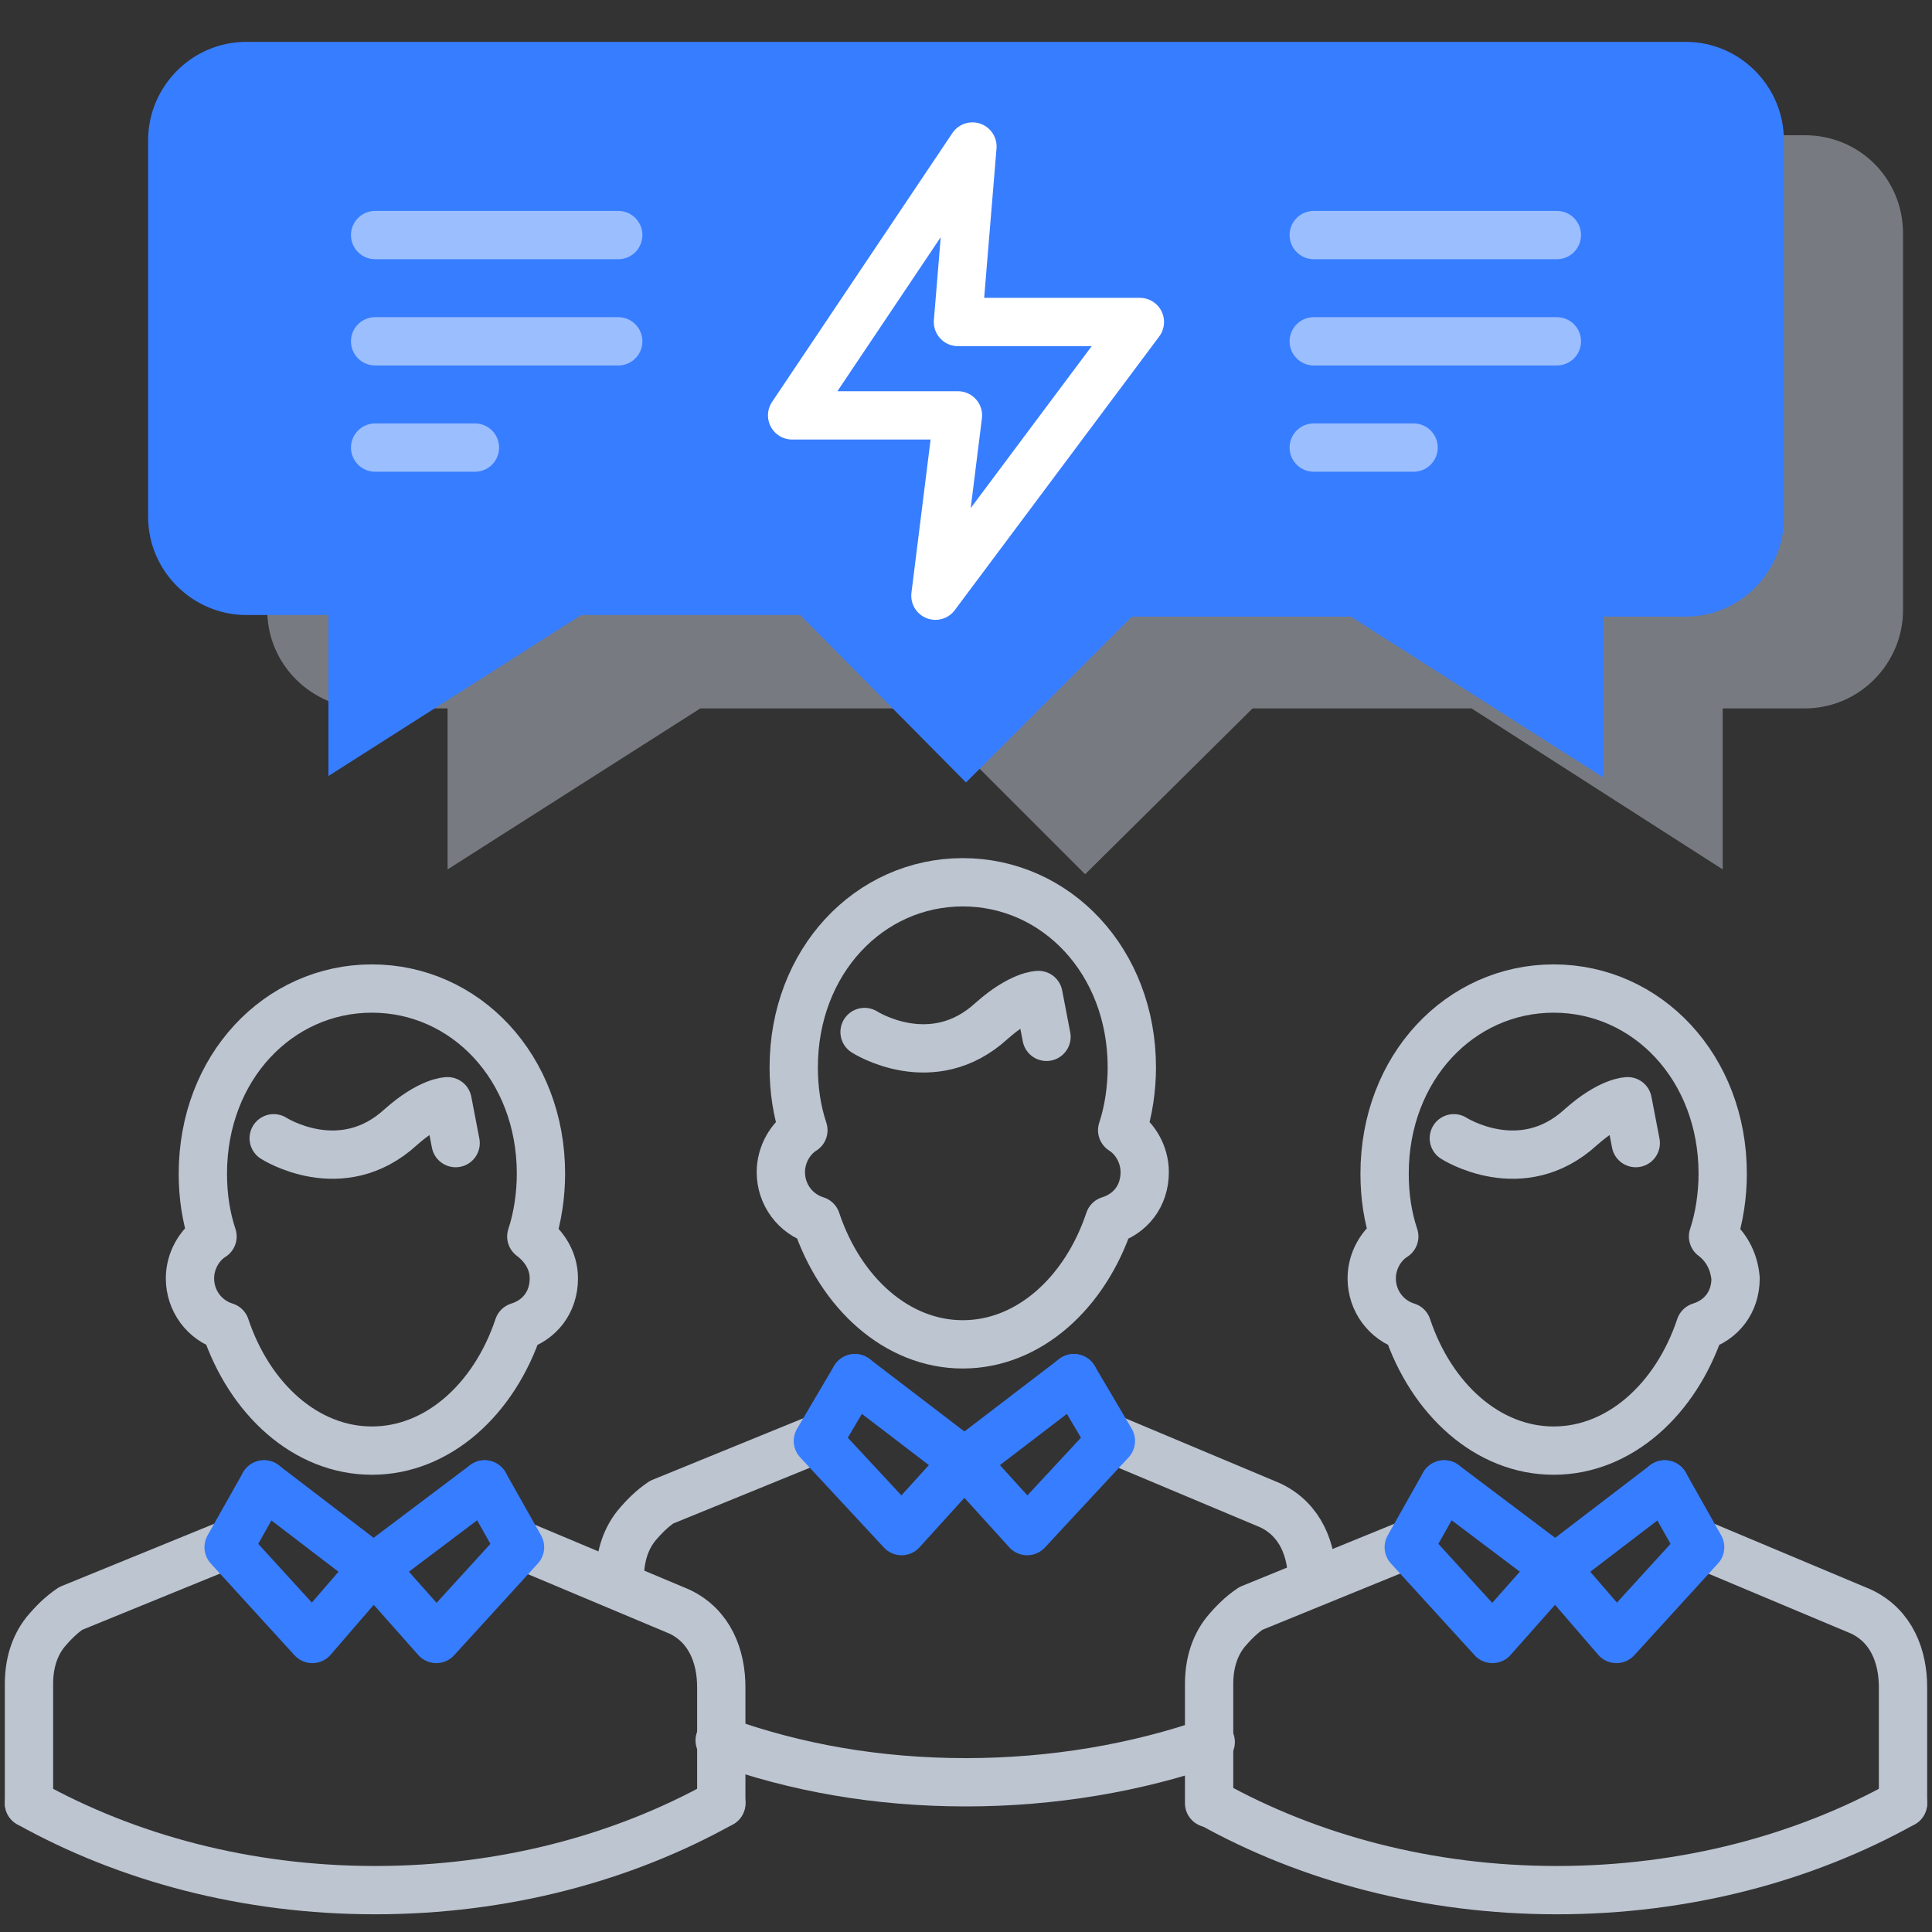 <?xml version="1.0" encoding="utf-8"?>
<!-- Generator: Adobe Illustrator 22.1.0, SVG Export Plug-In . SVG Version: 6.00 Build 0)  -->
<svg xmlns:xlink="http://www.w3.org/1999/xlink" xmlns="http://www.w3.org/2000/svg" x="0px" y="0px"
     viewBox="0 0 120 120" style="enable-background:new 0 0 120 120;" xml:space="preserve">
<rect x="0" y="0" width="120" height="120" fill="#333333" stroke="none"/>
<style type="text/css">
	.icon-7-0{fill:none;stroke:#FFFFFF;}
	.icon-7-1{fill:#BDC5D1;}
	.icon-7-2{fill:#377DFF;}
	.icon-7-3{fill:none;stroke:#BDC5D1;}
	.icon-7-4{fill:none;stroke:#377DFF;}
</style>
    <path class="icon-7-1 fill-gray-400" opacity=".5" d="M112.1,8.4H22.7c-3.4,0-6.1,2.8-6.1,6.1v23.4c0,3.4,2.8,6.1,6.1,6.1h5.1v10l15.7-10h13.6l10.3,10.3L77.8,44
	h13.6L107,54V44h5.1c3.4,0,6.1-2.8,6.1-6.1V14.5C118.2,11.1,115.5,8.4,112.1,8.4z"/>
    <path class="icon-7-2 fill-primary" d="M104.7,2.6H15.3c-3.4,0-6.1,2.8-6.1,6.1v23.4c0,3.4,2.8,6.1,6.1,6.1h5.1v10l15.7-10h13.6L60,48.6l10.3-10.3
	h13.6l15.7,10v-10h5.1c3.4,0,6.1-2.8,6.1-6.1V8.7C110.8,5.4,108.1,2.6,104.7,2.6z"/>
    <g>
	<path class="icon-7-3 fill-none stroke-gray-400" stroke-width="3" stroke-linecap="round" stroke-linejoin="round"
          stroke-miterlimit="10" d="M106.4,76.8c0.4-1.2,0.6-2.6,0.6-3.9c0-6.6-4.7-11.5-10.5-11.5c-5.8,0-10.5,4.9-10.5,11.5
		c0,1.4,0.2,2.7,0.6,3.9c-0.8,0.5-1.4,1.5-1.4,2.6c0,1.4,0.9,2.6,2.2,3c1.5,4.5,5,7.7,9.1,7.7c4.1,0,7.6-3.2,9.1-7.7
		c1.3-0.4,2.2-1.5,2.2-3C107.7,78.3,107.2,77.4,106.4,76.8z"/>
        <path class="icon-7-3 fill-none stroke-gray-400" stroke-width="3" stroke-linecap="round" stroke-linejoin="round"
              stroke-miterlimit="10" d="M101.6,71l-0.5-2.6c0,0-1.1,0-2.9,1.6c-3.7,3.4-7.9,0.7-7.9,0.7"/>
        <path class="icon-7-3 fill-none stroke-gray-400" stroke-width="3" stroke-linecap="round" stroke-linejoin="round"
              stroke-miterlimit="10" d="M86.5,74.8"/>
        <path class="icon-7-3 fill-none stroke-gray-400" stroke-width="3" stroke-linecap="round" stroke-linejoin="round"
              stroke-miterlimit="10" d="M105.6,95.9l10,4.2c1.9,0.9,2.6,2.8,2.6,4.7v0.4v6.8"/>
        <polyline class="icon-7-4 fill-none stroke-primary" stroke-width="3" stroke-linecap="round"
                  stroke-linejoin="round" stroke-miterlimit="10"
                  points="96.6,97.4 100.4,101.8 105.6,96.1 103.4,92.2 	"/>
        <path class="icon-7-3 fill-none stroke-gray-400" stroke-width="3" stroke-linecap="round" stroke-linejoin="round"
              stroke-miterlimit="10" d="M87.5,95.9l-9.8,4c-0.6,0.4-1.1,0.9-1.6,1.5c-0.7,0.9-1,2-1,3.2v7.4"/>
        <path class="icon-7-3 fill-none stroke-gray-400" stroke-width="3" stroke-linecap="round" stroke-linejoin="round"
              stroke-miterlimit="10" d="M87,80.4"/>
        <polyline class="icon-7-4 fill-none stroke-primary" stroke-width="3" stroke-linecap="round"
                  stroke-linejoin="round" stroke-miterlimit="10"
                  points="96.6,97.4 92.7,101.8 87.5,96.1 89.7,92.2 	"/>
        <line class="icon-7-4 fill-none stroke-primary" stroke-width="3" stroke-linecap="round" stroke-linejoin="round"
              stroke-miterlimit="10" x1="103.4" y1="92.2" x2="96.6" y2="97.4"/>
        <line class="icon-7-4 fill-none stroke-primary" stroke-width="3" stroke-linecap="round" stroke-linejoin="round"
              stroke-miterlimit="10" x1="89.7" y1="92.2" x2="96.6" y2="97.4"/>
        <path class="icon-7-3 fill-none stroke-gray-400" stroke-width="3" stroke-linecap="round" stroke-linejoin="round"
              stroke-miterlimit="10" d="M118.2,112c-6.1,3.4-13.5,5.4-21.5,5.4c-8,0-15.4-2-21.5-5.4"/>
</g>
    <g>
	<path class="icon-7-3 fill-none stroke-gray-400" stroke-width="3" stroke-linecap="round" stroke-linejoin="round"
          stroke-miterlimit="10" d="M69.7,70.2c0.4-1.2,0.6-2.6,0.6-3.9c0-6.6-4.7-11.5-10.5-11.5c-5.8,0-10.5,4.9-10.5,11.5
		c0,1.4,0.2,2.7,0.6,3.9c-0.8,0.5-1.4,1.5-1.4,2.6c0,1.4,0.9,2.6,2.2,3c1.5,4.5,5,7.7,9.1,7.7c4.1,0,7.6-3.2,9.1-7.7
		c1.3-0.4,2.2-1.5,2.2-3C71.1,71.7,70.5,70.7,69.7,70.2z"/>
        <path class="icon-7-3 fill-none stroke-gray-400" stroke-width="3" stroke-linecap="round" stroke-linejoin="round"
              stroke-miterlimit="10" d="M65,64.4l-0.5-2.6c0,0-1.1,0-2.9,1.6c-3.7,3.4-7.9,0.7-7.9,0.7"/>
        <path class="icon-7-3 fill-none stroke-gray-400" stroke-width="3" stroke-linecap="round" stroke-linejoin="round"
              stroke-miterlimit="10" d="M49.9,68.2"/>
        <path class="icon-7-3 fill-none stroke-gray-400" stroke-width="3" stroke-linecap="round" stroke-linejoin="round"
              stroke-miterlimit="10" d="M68.9,89.3l10,4.2c1.9,0.9,2.6,2.8,2.6,4.7"/>
        <polyline class="icon-7-4 fill-none stroke-primary" stroke-width="3" stroke-linecap="round"
                  stroke-linejoin="round" stroke-miterlimit="10" points="59.9,90.8 63.8,95.1 69,89.5 66.7,85.6 	"/>
        <path class="icon-7-3 fill-none stroke-gray-400" stroke-width="3" stroke-linecap="round" stroke-linejoin="round"
              stroke-miterlimit="10" d="M50.9,89.3l-9.8,4c-0.6,0.4-1.1,0.9-1.6,1.5c-0.7,0.9-1,2-1,3.2"/>
        <path class="icon-7-3 fill-none stroke-gray-400" stroke-width="3" stroke-linecap="round" stroke-linejoin="round"
              stroke-miterlimit="10" d="M50.3,73.8"/>
        <polyline class="icon-7-4 fill-none stroke-primary" stroke-width="3" stroke-linecap="round"
                  stroke-linejoin="round" stroke-miterlimit="10" points="59.9,90.8 56,95.1 50.8,89.5 53.1,85.6 	"/>
        <line class="icon-7-4 fill-none stroke-primary" stroke-width="3" stroke-linecap="round" stroke-linejoin="round"
              stroke-miterlimit="10" x1="66.7" y1="85.6" x2="59.9" y2="90.8"/>
        <line class="icon-7-4 fill-none stroke-primary" stroke-width="3" stroke-linecap="round" stroke-linejoin="round"
              stroke-miterlimit="10" x1="53.1" y1="85.6" x2="59.9" y2="90.8"/>
        <path class="icon-7-3 fill-none stroke-gray-400" stroke-width="3" stroke-linecap="round" stroke-linejoin="round"
              stroke-miterlimit="10" d="M75.2,108.2c-4.6,1.6-9.8,2.5-15.2,2.5c-5.5,0-10.6-0.9-15.3-2.6"/>
</g>
    <g>
	<path class="icon-7-3 fill-none stroke-gray-400" stroke-width="3" stroke-linecap="round" stroke-linejoin="round"
          stroke-miterlimit="10" d="M33,76.8c0.4-1.2,0.6-2.6,0.6-3.9c0-6.6-4.7-11.5-10.5-11.5c-5.8,0-10.5,4.9-10.5,11.5c0,1.4,0.2,2.7,0.6,3.9
		c-0.8,0.5-1.4,1.5-1.4,2.6c0,1.4,0.9,2.6,2.2,3c1.5,4.5,5,7.7,9.1,7.7c4.1,0,7.6-3.2,9.1-7.7c1.3-0.4,2.2-1.5,2.2-3
		C34.4,78.3,33.8,77.4,33,76.8z"/>
        <path class="icon-7-3 fill-none stroke-gray-400" stroke-width="3" stroke-linecap="round" stroke-linejoin="round"
              stroke-miterlimit="10" d="M28.3,71l-0.5-2.6c0,0-1.1,0-2.9,1.6c-3.7,3.4-7.9,0.7-7.9,0.7"/>
        <path class="icon-7-3 fill-none stroke-gray-400" stroke-width="3" stroke-linecap="round" stroke-linejoin="round"
              stroke-miterlimit="10" d="M13.2,74.8"/>
        <path class="icon-7-3 fill-none stroke-gray-400" stroke-width="3" stroke-linecap="round" stroke-linejoin="round"
              stroke-miterlimit="10" d="M32.2,95.9l10,4.2c1.9,0.9,2.6,2.8,2.6,4.7v0.4v6.8"/>
        <polyline class="icon-7-4 fill-none stroke-primary" stroke-width="3" stroke-linecap="round"
                  stroke-linejoin="round" stroke-miterlimit="10"
                  points="23.2,97.4 27.1,101.8 32.3,96.1 30.1,92.2 	"/>
        <path class="icon-7-3 fill-none stroke-gray-400" stroke-width="3" stroke-linecap="round" stroke-linejoin="round"
              stroke-miterlimit="10" d="M14.2,95.9l-9.8,4c-0.6,0.4-1.1,0.9-1.6,1.5c-0.7,0.9-1,2-1,3.2v7.4"/>
        <path class="icon-7-3 fill-none stroke-gray-400" stroke-width="3" stroke-linecap="round" stroke-linejoin="round"
              stroke-miterlimit="10" d="M13.6,80.4"/>
        <polyline class="icon-7-4 fill-none stroke-primary" stroke-width="3" stroke-linecap="round"
                  stroke-linejoin="round" stroke-miterlimit="10"
                  points="23.2,97.4 19.4,101.8 14.2,96.1 16.4,92.2 	"/>
        <line class="icon-7-4 fill-none stroke-primary" stroke-width="3" stroke-linecap="round" stroke-linejoin="round"
              stroke-miterlimit="10" x1="30.1" y1="92.2" x2="23.2" y2="97.4"/>
        <line class="icon-7-4 fill-none stroke-primary" stroke-width="3" stroke-linecap="round" stroke-linejoin="round"
              stroke-miterlimit="10" x1="16.4" y1="92.2" x2="23.2" y2="97.4"/>
        <path class="icon-7-3 fill-none stroke-gray-400" stroke-width="3" stroke-linecap="round" stroke-linejoin="round"
              stroke-miterlimit="10" d="M44.8,112c-6.1,3.4-13.5,5.4-21.5,5.4c-8,0-15.4-2-21.5-5.4"/>
</g>
    <polygon class="icon-7-0 fill-none stroke-white" stroke-width="3" stroke-linecap="round" stroke-linejoin="round"
             stroke-miterlimit="10" points="60.4,9.1 49.2,25.8 59.5,25.8 58.1,37 70.8,20 59.5,20 "/>
    <g opacity=".5">
	<g>
		<line class="icon-7-0 fill-none stroke-white" stroke-width="3" stroke-linecap="round" stroke-linejoin="round"
              stroke-miterlimit="10" x1="81.6" y1="14.6" x2="96.7" y2="14.6"/>
        <line class="icon-7-0 fill-none stroke-white" stroke-width="3" stroke-linecap="round" stroke-linejoin="round"
              stroke-miterlimit="10" x1="81.6" y1="21.2" x2="96.7" y2="21.2"/>
        <line class="icon-7-0 fill-none stroke-white" stroke-width="3" stroke-linecap="round" stroke-linejoin="round"
              stroke-miterlimit="10" x1="81.6" y1="27.8" x2="87.8" y2="27.8"/>
	</g>
        <g>
		<line class="icon-7-0 fill-none stroke-white" stroke-width="3" stroke-linecap="round" stroke-linejoin="round"
              stroke-miterlimit="10" x1="23.3" y1="14.6" x2="38.4" y2="14.6"/>
            <line class="icon-7-0 fill-none stroke-white" stroke-width="3" stroke-linecap="round"
                  stroke-linejoin="round" stroke-miterlimit="10" x1="23.3" y1="21.2" x2="38.4" y2="21.2"/>
            <line class="icon-7-0 fill-none stroke-white" stroke-width="3" stroke-linecap="round"
                  stroke-linejoin="round" stroke-miterlimit="10" x1="23.3" y1="27.8" x2="29.5" y2="27.8"/>
	</g>
</g>
</svg>
